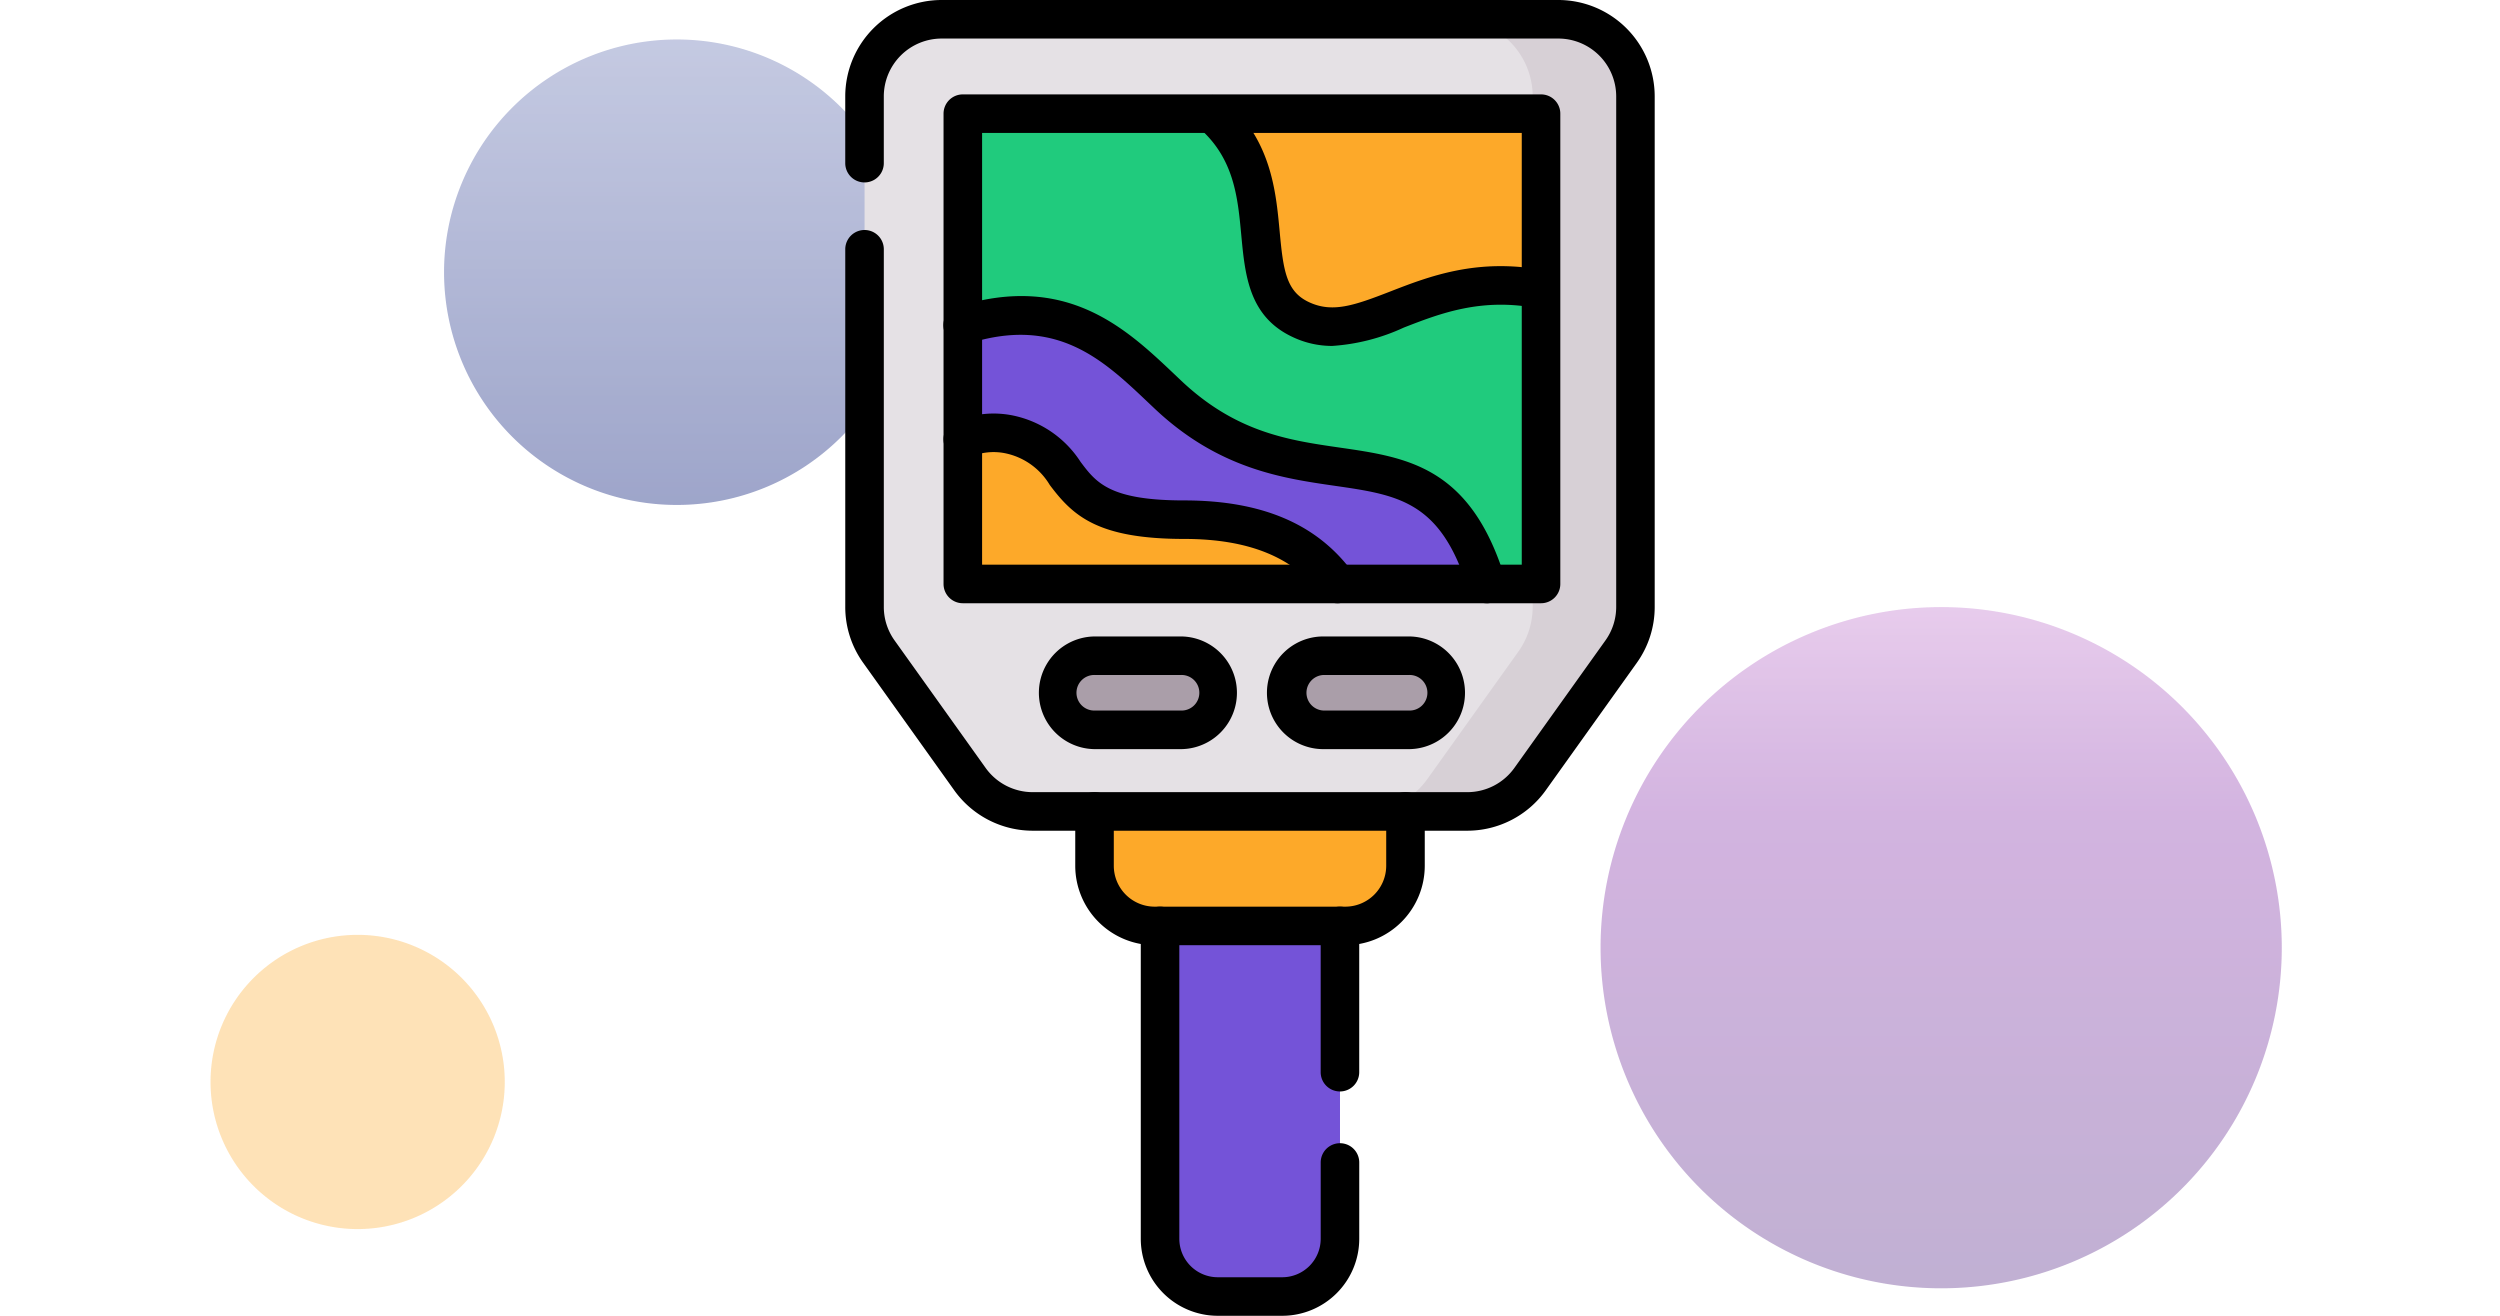 <svg xmlns="http://www.w3.org/2000/svg" xmlns:xlink="http://www.w3.org/1999/xlink" width="190" height="100" viewBox="0 0 190 100">
  <defs>
    <linearGradient id="linear-gradient" x1="0.5" x2="0.5" y2="1" gradientUnits="objectBoundingBox">
      <stop offset="0" stop-color="#ba68c8"/>
      <stop offset="0.19" stop-color="#9139af"/>
      <stop offset="0.31" stop-color="#7b1fa2"/>
      <stop offset="1" stop-color="#45147b"/>
    </linearGradient>
    <linearGradient id="linear-gradient-2" x1="0.5" x2="0.5" y2="1" gradientUnits="objectBoundingBox">
      <stop offset="0" stop-color="#7e89be"/>
      <stop offset="1" stop-color="#29398a"/>
    </linearGradient>
  </defs>
  <g id="Grupo_172854" data-name="Grupo 172854" transform="translate(-180 -9493)">
    <rect id="Rectángulo_295777" data-name="Rectángulo 295777" width="190" height="100" transform="translate(180 9493)" fill="none"/>
    <g id="Grupo_148647" data-name="Grupo 148647" transform="translate(223.748 9496)" opacity="0.76">
      <g id="Grupo_145732" data-name="Grupo 145732" transform="translate(77.894 43.139)">
        <path id="Trazado_145968" data-name="Trazado 145968" d="M25.886,0A25.886,25.886,0,1,0,51.773,25.886,25.886,25.886,0,0,0,25.886,0Z" transform="translate(0 0)" opacity="0.444" fill="url(#linear-gradient)" style="mix-blend-mode: multiply;isolation: isolate"/>
      </g>
      <path id="Trazado_145969" data-name="Trazado 145969" d="M17.688,0A17.688,17.688,0,1,0,35.376,17.688,17.688,17.688,0,0,0,17.688,0Z" transform="translate(-10 0)" opacity="0.6" fill="url(#linear-gradient-2)" style="mix-blend-mode: multiply;isolation: isolate"/>
      <path id="Trazado_145971" data-name="Trazado 145971" d="M11.181,0A11.181,11.181,0,1,0,22.362,11.181,11.181,11.181,0,0,0,11.181,0Z" transform="translate(-27.748 68.048)" fill="#fda929" opacity="0.444" style="mix-blend-mode: multiply;isolation: isolate"/>
    </g>
    <g id="imagen-termica" transform="translate(145.733 9493)">
      <g id="Grupo_172786" data-name="Grupo 172786" transform="translate(99.972 1.465)">
        <g id="Grupo_172785" data-name="Grupo 172785">
          <path id="Trazado_270118" data-name="Trazado 270118" d="M230.285,352.612h-4.9A4.387,4.387,0,0,1,221,348.226v-32.48h13.672v32.48A4.386,4.386,0,0,1,230.285,352.612Z" transform="translate(-198.541 -255.542)" fill="#7453d8"/>
          <path id="Trazado_270119" data-name="Trazado 270119" d="M241.918,315.746v32.48A4.388,4.388,0,0,1,238.5,352.5a4.4,4.4,0,0,0,.969.107h4.9a4.387,4.387,0,0,0,4.387-4.387v-32.48Z" transform="translate(-212.623 -255.542)" fill="#7453d8"/>
          <path id="Trazado_270120" data-name="Trazado 270120" d="M214.563,295.238H200.07a4.57,4.57,0,0,1-4.57-4.57V279.446h23.633v11.222A4.57,4.57,0,0,1,214.563,295.238Z" transform="translate(-178.021 -226.332)" fill="#fda929"/>
          <path id="Trazado_270121" data-name="Trazado 270121" d="M163.507,55.56l-6.921,9.69a5.859,5.859,0,0,1-4.768,2.454h-33.03a5.859,5.859,0,0,1-4.768-2.454L107.1,55.56a5.859,5.859,0,0,1-1.091-3.405v-38.8A5.859,5.859,0,0,1,111.867,7.5H158.74a5.859,5.859,0,0,1,5.859,5.859v38.8A5.861,5.861,0,0,1,163.507,55.56Z" transform="translate(-106.008 -7.5)" fill="#e5e1e5"/>
          <path id="Trazado_270122" data-name="Trazado 270122" d="M315.291,7.5h-7.812a5.859,5.859,0,0,1,5.859,5.859v38.8a5.859,5.859,0,0,1-1.091,3.405l-6.921,9.69a5.859,5.859,0,0,1-4.768,2.454h7.813a5.859,5.859,0,0,0,4.768-2.454l6.921-9.69a5.859,5.859,0,0,0,1.091-3.405v-38.8A5.859,5.859,0,0,0,315.291,7.5Z" transform="translate(-262.56 -7.5)" fill="#d7d0d6"/>
          <g id="Grupo_172783" data-name="Grupo 172783" transform="translate(7.469 7.174)">
            <g id="Grupo_172782" data-name="Grupo 172782">
              <path id="Trazado_270123" data-name="Trazado 270123" d="M247.971,59.869c5.089,2.394,9.313-4.024,18.273-2.29V44.229h-25C247.263,49.5,242.734,57.405,247.971,59.869Z" transform="translate(-222.299 -44.229)" fill="#fda929"/>
              <path id="Trazado_270124" data-name="Trazado 270124" d="M161.071,174.982c-10.6,0-7.292-4.851-13.021-6.42a5.91,5.91,0,0,0-3.8.3v11h28.467C170.745,177.178,167.414,174.982,161.071,174.982Z" transform="translate(-144.25 -144.128)" fill="#fda929"/>
              <path id="Trazado_270125" data-name="Trazado 270125" d="M159.863,128.791c-3.65-3.436-7.718-7.8-15.613-5.305v8.667a5.91,5.91,0,0,1,3.8-.3c5.729,1.569,2.425,6.42,13.021,6.42,6.343,0,9.674,2.2,11.646,4.888h11.339C179.861,129.527,170.084,138.412,159.863,128.791Z" transform="translate(-144.25 -107.414)" fill="#7453d8"/>
            </g>
          </g>
          <g id="Grupo_172784" data-name="Grupo 172784" transform="translate(14.713 48.37)">
            <path id="Trazado_270126" data-name="Trazado 270126" d="M190.647,260.786h-6.488a2.817,2.817,0,0,1-2.817-2.817h0a2.817,2.817,0,0,1,2.817-2.817h6.488a2.817,2.817,0,0,1,2.817,2.817h0A2.817,2.817,0,0,1,190.647,260.786Z" transform="translate(-181.341 -255.152)" fill="#aa9ea9"/>
            <path id="Trazado_270127" data-name="Trazado 270127" d="M279.4,260.786h-6.488a2.817,2.817,0,0,1-2.817-2.817h0a2.817,2.817,0,0,1,2.817-2.817H279.4a2.817,2.817,0,0,1,2.817,2.817h0A2.817,2.817,0,0,1,279.4,260.786Z" transform="translate(-252.757 -255.152)" fill="#aa9ea9"/>
          </g>
        </g>
        <path id="Trazado_270128" data-name="Trazado 270128" d="M188.2,57.579c-8.96-1.733-13.184,4.684-18.273,2.29-5.238-2.464-.709-10.367-6.728-15.64H144.25V60.3c7.9-2.493,11.963,1.87,15.613,5.305,10.221,9.62,20,.736,24.193,14.365H188.2V57.579Z" transform="translate(-136.781 -37.055)" fill="#20cb7d"/>
      </g>
      <g id="Grupo_172790" data-name="Grupo 172790" transform="translate(98.507 0)">
        <path id="Trazado_270129" data-name="Trazado 270129" d="M224.25,383.893h-4.9a5.858,5.858,0,0,1-5.851-5.851V354.264a1.465,1.465,0,0,1,2.93,0v23.778a2.925,2.925,0,0,0,2.922,2.922h4.9a2.925,2.925,0,0,0,2.922-2.922v-5.8a1.465,1.465,0,1,1,2.93,0v5.8A5.858,5.858,0,0,1,224.25,383.893Z" transform="translate(-191.04 -283.893)"/>
        <path id="Línea_1072" data-name="Línea 1072" d="M-6.035,6.545A1.465,1.465,0,0,1-7.5,5.08V-6.035A1.465,1.465,0,0,1-6.035-7.5,1.465,1.465,0,0,1-4.57-6.035V5.08A1.465,1.465,0,0,1-6.035,6.545Z" transform="translate(43.631 76.406)"/>
        <path id="Trazado_270130" data-name="Trazado 270130" d="M208.528,319.878H194.035A6.042,6.042,0,0,1,188,313.843v-4.132a1.465,1.465,0,1,1,2.93,0v4.132a3.109,3.109,0,0,0,3.105,3.105h14.493a3.109,3.109,0,0,0,3.105-3.105v-4.132a1.465,1.465,0,0,1,2.93,0v4.132A6.042,6.042,0,0,1,208.528,319.878Z" transform="translate(-170.521 -248.042)"/>
        <path id="Trazado_270131" data-name="Trazado 270131" d="M145.783,63.134H112.752a7.338,7.338,0,0,1-5.96-3.067l-6.921-9.69a7.283,7.283,0,0,1-1.364-4.257V18.945a1.465,1.465,0,0,1,2.93,0V46.12a4.37,4.37,0,0,0,.818,2.554l6.921,9.69a4.4,4.4,0,0,0,3.576,1.84h33.031a4.4,4.4,0,0,0,3.576-1.84l6.921-9.69a4.37,4.37,0,0,0,.818-2.554V7.324A4.4,4.4,0,0,0,152.7,2.93H105.831a4.4,4.4,0,0,0-4.395,4.395V12.4a1.465,1.465,0,1,1-2.93,0V7.324A7.333,7.333,0,0,1,105.831,0H152.7a7.333,7.333,0,0,1,7.324,7.324v38.8a7.283,7.283,0,0,1-1.364,4.257l-6.921,9.69A7.338,7.338,0,0,1,145.783,63.134Z" transform="translate(-98.507 0)"/>
        <g id="Grupo_172788" data-name="Grupo 172788" transform="translate(7.469 7.174)">
          <path id="Rectángulo_298091" data-name="Rectángulo 298091" d="M-6.035-7.5H37.91a1.465,1.465,0,0,1,1.465,1.465V29.707a1.465,1.465,0,0,1-1.465,1.465H-6.035A1.465,1.465,0,0,1-7.5,29.707V-6.035A1.465,1.465,0,0,1-6.035-7.5ZM36.445-4.57H-4.57V28.242H36.445Z" transform="translate(7.5 7.5)"/>
          <g id="Grupo_172787" data-name="Grupo 172787">
            <path id="Trazado_270132" data-name="Trazado 270132" d="M166.681,175.3a1.463,1.463,0,0,1-1.183-.6c-2.113-2.886-5.536-4.288-10.464-4.288-6.607,0-8.467-1.778-10.212-4.1a5.15,5.15,0,0,0-3.2-2.369,4.423,4.423,0,0,0-2.872.253,1.465,1.465,0,0,1-1.082-2.723,7.337,7.337,0,0,1,4.728-.356,8.053,8.053,0,0,1,4.765,3.436c1.181,1.573,2.2,2.932,7.869,2.932,5.928,0,10.124,1.795,12.828,5.487a1.465,1.465,0,0,1-1.181,2.33Z" transform="translate(-136.748 -136.627)"/>
            <path id="Trazado_270133" data-name="Trazado 270133" d="M244.339,55.846a6.98,6.98,0,0,1-3.026-.686c-3.312-1.558-3.6-4.7-3.886-7.739-.265-2.855-.539-5.808-3.184-8.125a1.465,1.465,0,0,1,1.931-2.2c3.524,3.087,3.883,6.952,4.171,10.058.275,2.966.5,4.551,2.216,5.359,1.777.836,3.417.273,6.161-.794,2.973-1.156,6.674-2.594,11.766-1.609a1.465,1.465,0,0,1-.556,2.876c-4.263-.825-7.39.391-10.149,1.463A15.337,15.337,0,0,1,244.339,55.846Z" transform="translate(-214.799 -36.729)"/>
            <path id="Trazado_270134" data-name="Trazado 270134" d="M178.019,138.549a1.465,1.465,0,0,1-1.4-1.034c-2.07-6.725-5.29-7.19-10.165-7.895-3.913-.566-8.782-1.269-13.632-5.834l-.535-.506c-3.413-3.236-6.942-6.582-13.634-4.469a1.465,1.465,0,1,1-.882-2.794c8.338-2.633,12.881,1.675,16.532,5.137l.527.5c4.176,3.931,8.176,4.509,12.043,5.068,5.107.738,9.93,1.435,12.545,9.932a1.466,1.466,0,0,1-1.4,1.9Z" transform="translate(-136.748 -99.877)"/>
          </g>
        </g>
        <g id="Grupo_172789" data-name="Grupo 172789" transform="translate(14.714 48.37)">
          <path id="Trazado_270135" data-name="Trazado 270135" d="M184.612,256.216h-6.488a4.282,4.282,0,1,1,0-8.564h6.488a4.282,4.282,0,0,1,0,8.564Zm-6.488-5.634a1.352,1.352,0,1,0,0,2.7h6.488a1.352,1.352,0,1,0,0-2.7Z" transform="translate(-173.841 -247.652)"/>
          <path id="Trazado_270136" data-name="Trazado 270136" d="M273.361,256.216h-6.488a4.282,4.282,0,0,1,0-8.564h6.488a4.282,4.282,0,1,1,0,8.564Zm-6.488-5.634a1.352,1.352,0,0,0,0,2.7h6.488a1.352,1.352,0,1,0,0-2.7Z" transform="translate(-245.257 -247.652)"/>
        </g>
      </g>
    </g>
  </g>
</svg>
